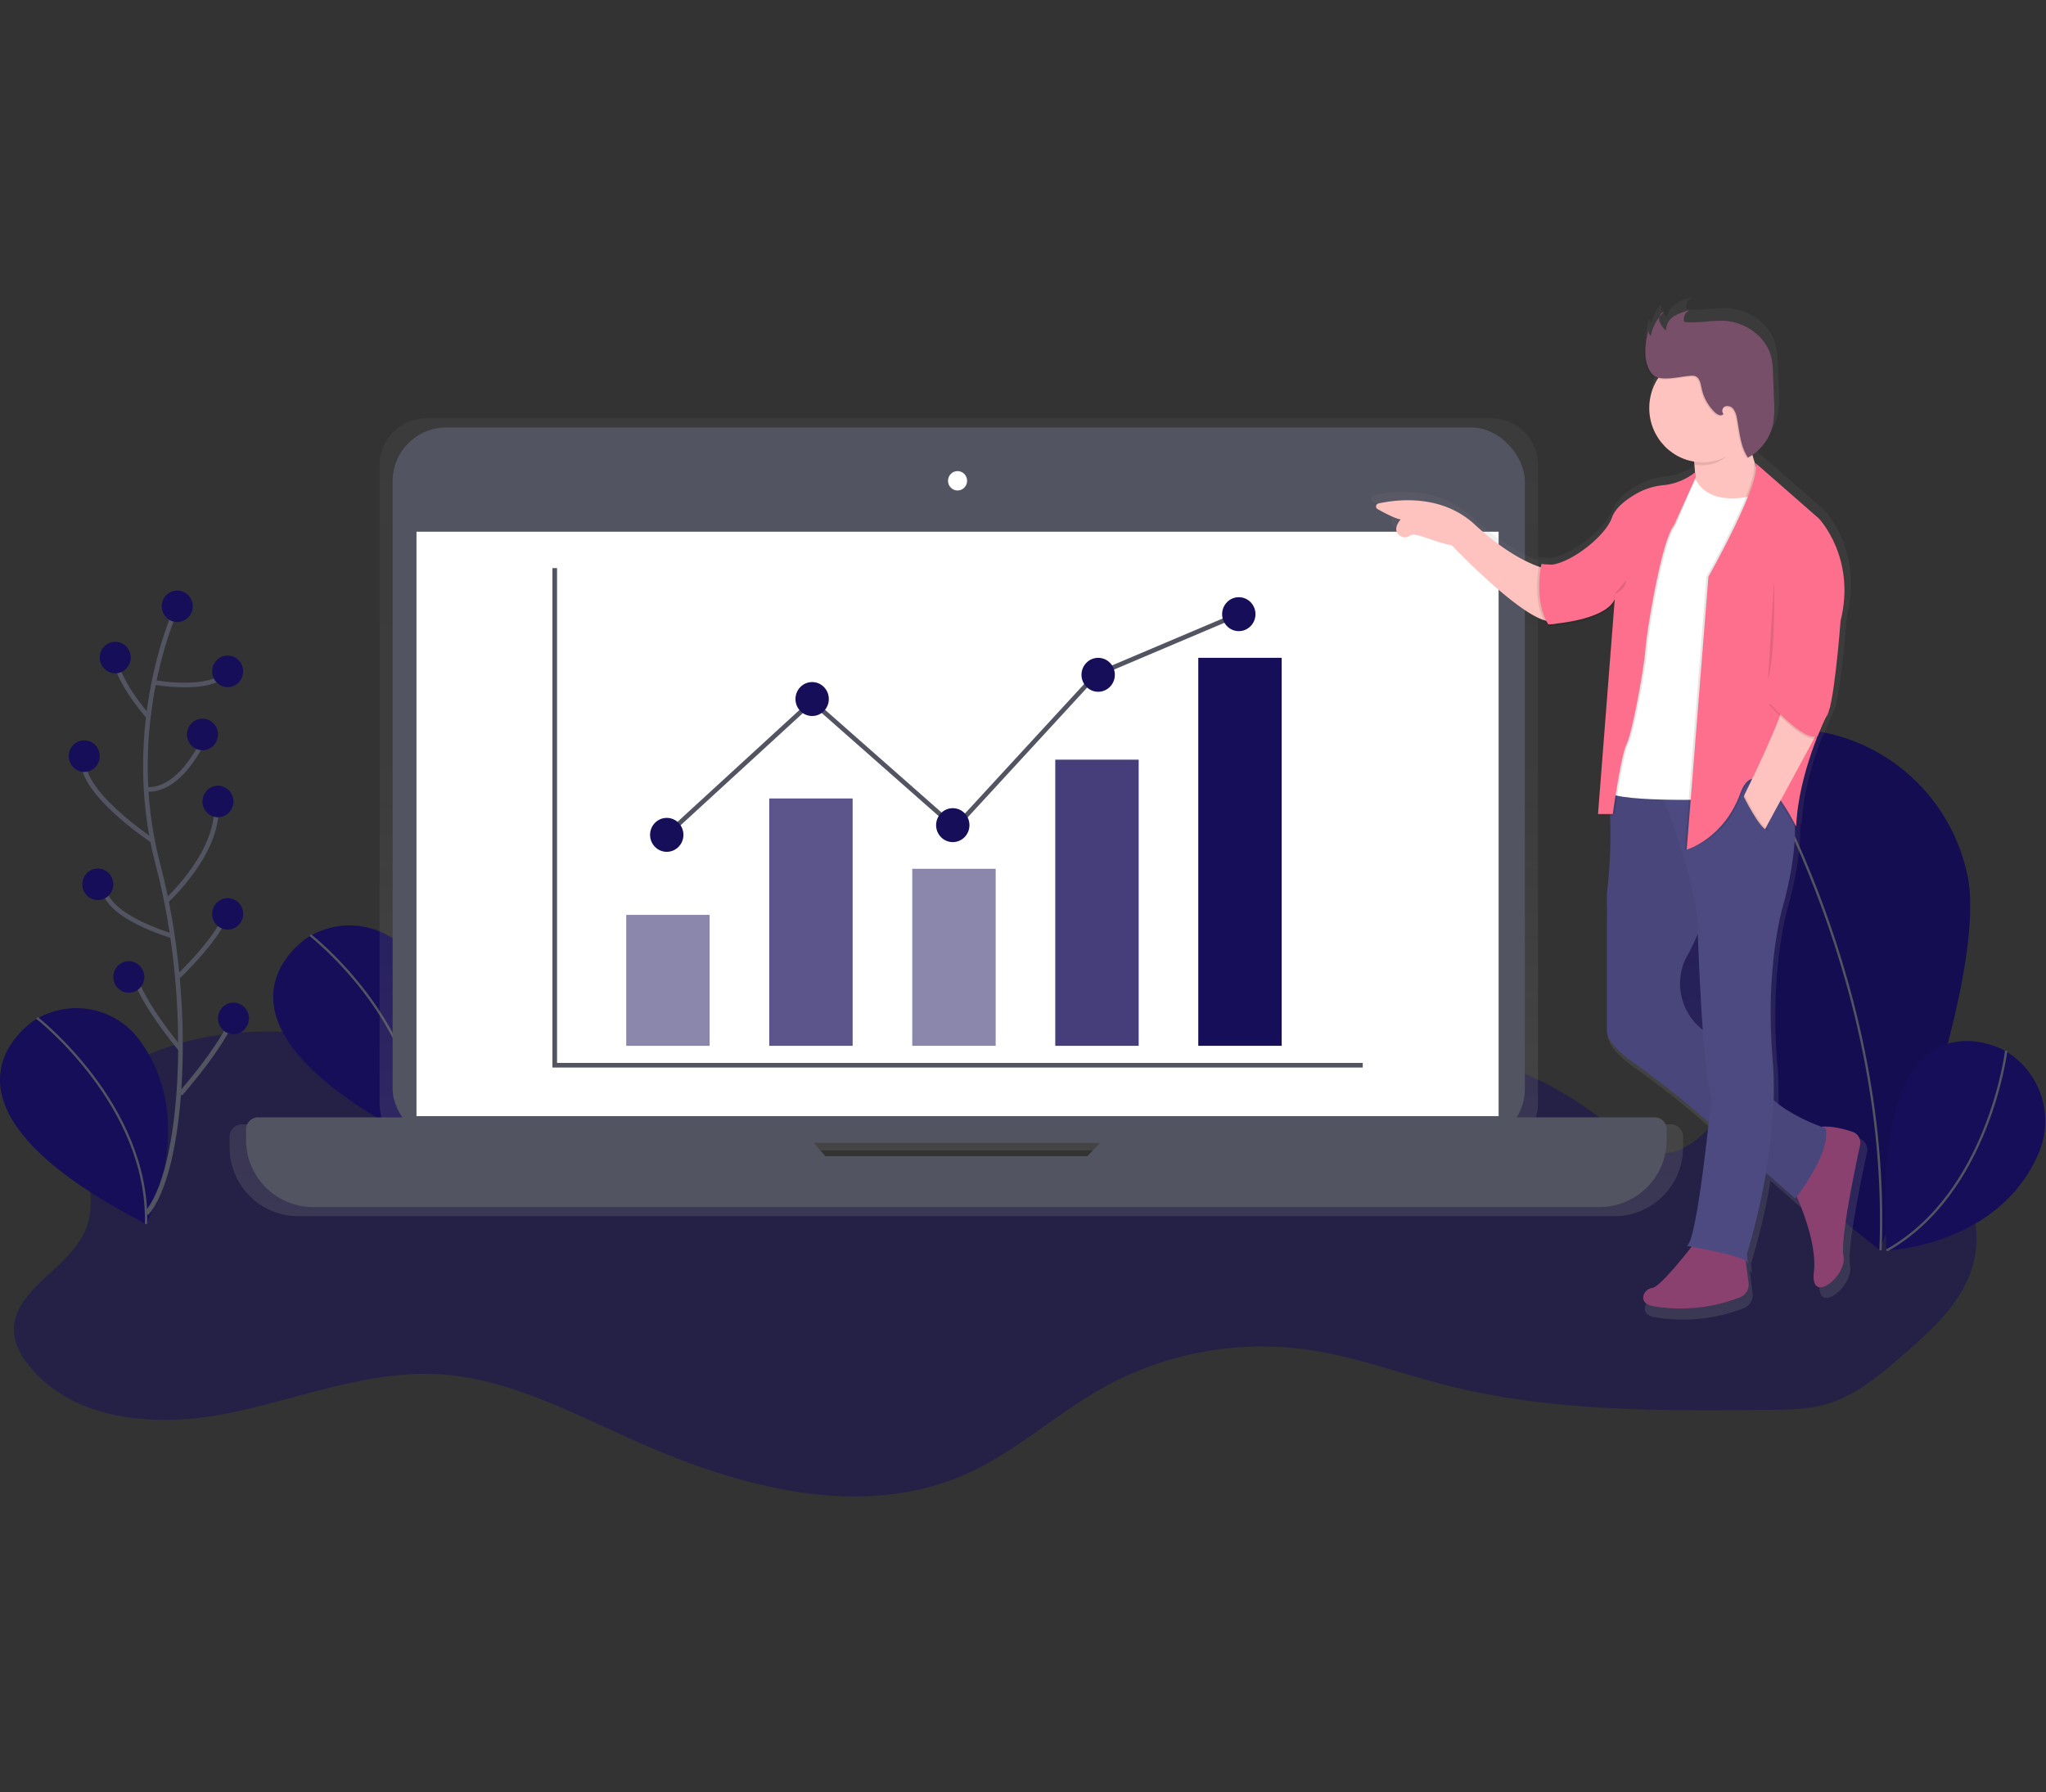 <svg xmlns="http://www.w3.org/2000/svg" xmlns:xlink="http://www.w3.org/1999/xlink" width="646" height="566" viewBox="0 0 646 566"><rect x="0" y="0" width="646" height="566" fill="#333333" stroke="none"/><defs><style>.a,.i{fill:#fff;}.a{stroke:#707070;}.b{isolation:isolate;clip-path:url(#a);}.c,.d,.k,.l{fill:#170e5a;}.c{opacity:0.5;}.e,.j{fill:none;stroke:#535461;stroke-miterlimit:10;}.e{stroke-width:0.73px;}.f{opacity:0.1;}.g{fill:url(#b);}.h{fill:#535461;}.j{stroke-width:1.459px;}.k{opacity:0.7;}.l{opacity:0.8;}.m{fill:url(#c);}.n{fill:#fec3be;}.o{fill:#8b416f;}.p{fill:#4d4981;}.q{opacity:0.05;}.r{fill:#fd6f8d;}.s{fill:#784f69;}</style><clipPath id="a"><rect class="a" width="646" height="566" transform="translate(1024 218)"/></clipPath><linearGradient id="b" x1="0.5" y1="1" x2="0.5" gradientUnits="objectBoundingBox"><stop offset="0" stop-color="gray" stop-opacity="0.251"/><stop offset="0.54" stop-color="gray" stop-opacity="0.122"/><stop offset="1" stop-color="gray" stop-opacity="0.102"/></linearGradient><linearGradient id="c" y1="1" y2="0" xlink:href="#b"/></defs><g class="b" transform="translate(-1024 -218)"><g transform="translate(1024 311.903)"><path class="c" d="M250.32,389.485c-39.042-13.727-83.682-25.347-120.159-5.62-4.623,2.5-9.178,5.648-11.669,10.332-6.579,12.322,3.878,28.3-1.218,41.326s-24.279,19.582-22.709,33.5c.413,3.637,2.349,6.929,4.63,9.767,14.289,17.763,40.484,19.561,62.624,15.153s43.794-13.548,66.334-12.4c21.66,1.137,41.587,11.709,61.433,20.608,33.458,15.043,72.534,25.836,105.965,10.717,15.318-6.929,27.982-18.728,42.643-26.966A103.407,103.407,0,0,1,502.97,473.8c14.891,2.135,29.106,7.508,43.679,11.213,33.1,8.41,67.647,8.134,101.754,7.8,6.349-.062,12.8-.138,18.885-1.984,9.009-2.755,16.441-9.1,23.6-15.3,9.4-8.148,19.3-17.1,22.337-29.287,3.581-14.464-3.831-29.838-14.824-39.667s-25.044-15.2-38.758-20.381c-3.384-1.267-7-2.555-10.464-1.6a14.245,14.245,0,0,0-5.889,3.836c-9.734,9.533-17.958,25.657-31.231,23.067-4.738-.923-8.617-4.277-12.366-7.377-20.022-16.531-46.955-29.294-71.119-20.16-17.673,6.681-30.148,23.838-48.058,29.893-12.739,4.312-26.581,2.445-39.983,3.285-19.494,1.212-38.467,8.224-57.988,7.8-49.777-1.088-91.249-49.523-140.824-44.908-3.885.358-8.122,1.267-10.505,4.394" transform="translate(-90.079 -141.492)"/><path class="d" d="M193.918,341.428s-41.364,25.409,34.913,64.545c0,0,16.807-31.752-1.773-57.643a24.772,24.772,0,0,0-32.49-7.246Z" transform="translate(-96.451 -139.507)"/><path class="e" d="M195.322,341.079s35.414,27.551,34.426,65.055" transform="translate(-97.36 -139.688)"/><path class="d" d="M750.018,316.592C758.4,347.773,722.652,436.6,722.652,436.6s-75.214-57.947-83.6-89.127a59.276,59.276,0,0,1,13.922-57.609,56.868,56.868,0,0,1,56.234-15.656,58.077,58.077,0,0,1,40.8,42.373Z" transform="translate(-129.225 -135.837)"/><path class="f" d="M750.018,316.592C758.4,347.773,722.652,436.6,722.652,436.6s-75.214-57.947-83.6-89.127a59.276,59.276,0,0,1,13.922-57.609,56.868,56.868,0,0,1,56.234-15.656,58.077,58.077,0,0,1,40.8,42.373Z" transform="translate(-129.225 -135.837)"/><path class="e" d="M683.011,275.967s46.819,71.922,43.32,161.022" transform="translate(-132.573 -136.049)"/><path class="d" d="M768.8,379.413s-42.453-23.5-37.079,63.25c0,0,35.414-1.288,47.984-30.685a25.714,25.714,0,0,0-10.282-32.2Z" transform="translate(-136.056 -141.669)"/><path class="e" d="M769.529,379.745s-5.483,45.032-37.776,63.1" transform="translate(-136.092 -141.849)"/><path class="d" d="M100.944,369.127s-41.384,25.4,34.9,64.517c0,0,16.807-31.752-1.773-57.643a24.771,24.771,0,0,0-32.49-7.246Z" transform="translate(-89.737 -141.054)"/><path class="e" d="M102.327,368.78s35.414,27.551,34.426,65.055" transform="translate(-90.646 -141.237)"/><path class="g" d="M622.952,391.171H579.463a14.968,14.968,0,0,0,1.516-6.592V183.072a14.689,14.689,0,0,0-14.56-14.816H229.79a14.689,14.689,0,0,0-14.56,14.816V384.586a14.966,14.966,0,0,0,1.516,6.592H171.721a3.818,3.818,0,0,0-2.731,1.155,3.955,3.955,0,0,0-1.121,2.785v3.161A21.73,21.73,0,0,0,189.407,420.2H605.265A21.73,21.73,0,0,0,626.8,398.279v-3.161a3.955,3.955,0,0,0-1.118-2.789A3.818,3.818,0,0,0,622.952,391.171ZM354.984,403.706l-3.75-4.3h92.583l-4.129,4.312Z" transform="translate(-95.378 -130.029)"/><rect class="h" width="357.471" height="225.911" rx="16.969" transform="translate(123.974 41.078)"/><rect class="i" width="341.666" height="184.557" transform="translate(131.501 74.009)"/><ellipse class="i" cx="3.012" cy="3.065" rx="3.012" ry="3.065" transform="translate(299.325 54.861)"/><path class="h" d="M450.869,402.04l-11.737,12.253H356.377L345.771,402.04H177.236a3.8,3.8,0,0,0-3.763,3.83v3.086a21.238,21.238,0,0,0,21.051,21.421H600.959a21.238,21.238,0,0,0,21.051-21.421V405.87a3.8,3.8,0,0,0-3.763-3.83Z" transform="translate(-95.783 -143.096)"/><path class="j" d="M188.785,90.6V247.588H443.9" transform="translate(-13.633 -5.105)"/><rect class="c" width="26.337" height="41.354" transform="translate(197.726 195.006)"/><rect class="k" width="26.337" height="78.114" transform="translate(242.88 158.246)"/><rect class="c" width="26.337" height="55.901" transform="translate(288.035 180.452)"/><rect class="l" width="26.337" height="90.367" transform="translate(333.189 145.992)"/><rect class="d" width="26.337" height="122.526" transform="translate(378.343 113.827)"/><path class="j" d="M226.9,175.7l45.906-42.119L317.964,173.4l44.4-48.242,45.154-19.148" transform="translate(-16.385 -5.966)"/><ellipse class="d" cx="5.266" cy="5.359" rx="5.266" ry="5.359" transform="translate(205.253 164.376)"/><ellipse class="d" cx="5.266" cy="5.359" rx="5.266" ry="5.359" transform="translate(295.562 161.311)"/><ellipse class="d" cx="5.266" cy="5.359" rx="5.266" ry="5.359" transform="translate(341.467 113.834)"/><ellipse class="d" cx="5.266" cy="5.359" rx="5.266" ry="5.359" transform="translate(251.159 121.486)"/><ellipse class="d" cx="5.266" cy="5.359" rx="5.266" ry="5.359" transform="translate(385.87 94.686)"/><path class="m" d="M710.482,393.419c-2.775-.93-6.891-2-10.153-1.626-3.107-1.15-10.41-4.133-15.4-8.623a115,115,0,0,0-.332-13.238c-2.552-29.528,3.188-48.992,3.188-48.992s4.508-14.85,4.014-27.172c.291.558.453.889.453.889.393-10.628,3.953-21.627,6.62-28.481a2.222,2.222,0,0,0,.3-.11l2.978-7.191a6.3,6.3,0,0,0,.562-1.329l.481-1.136-.142-.062c.047-.186.095-.386.142-.585h0c1.9-8.19,3.384-27.613,3.384-27.613,5.1-20.443-7.012-33.061-7.012-33.061l-20.563-18a2.69,2.69,0,0,1,.2.737l-.169-.152c-.291-.847-.609-1.86-.92-3.017a15.717,15.717,0,0,0,2.031-1.77,16.145,16.145,0,0,0,4.609-8.369,32.289,32.289,0,0,0,.3-7.576l-.338-8.685a28.025,28.025,0,0,0-.508-5.062c-1.55-6.888-8.488-11.709-15.453-12.026a55.516,55.516,0,0,0-6.633.358,43.857,43.857,0,0,1-5.415.117.962.962,0,0,1-.582-.158.875.875,0,0,1-.25-.6,3.023,3.023,0,0,1,.717-2.239,2.7,2.7,0,0,1,.934-.544l-.494.117a2.693,2.693,0,0,1,.812-.448,15.592,15.592,0,0,0-5.131,1.894,6.653,6.653,0,0,0-1.2,1.026,5.352,5.352,0,0,0-1.733,3.279,6.108,6.108,0,0,1-1.828-2.755,2.8,2.8,0,0,1,0-1.336q-.183.227-.352.468V130.2A14.027,14.027,0,0,0,644.9,135.8a2.21,2.21,0,0,1-.487-1.612q-.152.486-.284.971a2.285,2.285,0,0,1,0-.647,22.545,22.545,0,0,0-1.063,7.7c0,2.6,1.137,6.66,3.878,7.577a4.456,4.456,0,0,0,.433.117,17.782,17.782,0,0,0-1.273,16.556,17.264,17.264,0,0,0,12.881,10.2q.068.475.129,1h.108c.074.689.135,1.446.176,2.218a14.716,14.716,0,0,1-2.261,1.846,18.421,18.421,0,0,1-7.527,2.535,22.121,22.121,0,0,0-9.05,2.755c-3.283,1.867-6.9,4.587-8.041,7.893-1.9,5.51-12.333,14.085-19.332,15.153l-2.491-.145-.183-.055v.048l-.609-.034h-.2v.034l-.629-.034s-.061.3-.149.82c-3.52-1.233-11-4.649-20.733-13.638-10.83-10.008-25.484-8.038-31.136-6.778a.978.978,0,0,0-.75.822.99.99,0,0,0,.492,1c2.281,1.274,5.814,3.127,7.446,3.334,0,0-3.384,3.6.217,5.51a2.576,2.576,0,0,0,2.708-.269c1.746-1.3,6.6,1.646,13.632,3.182,0,0,19.846,20.9,29.7,24.107a14.479,14.479,0,0,0,.751,1.329l.609-.048v.048h.257l.074.689s15.324-.82,20.306-6.481a8.066,8.066,0,0,0,.968-1.054l-5.327,68.189h.047l-.047.647h3.919A152.931,152.931,0,0,1,631,316.4v44.453s-.2,3.912,7.784,9.643a299.276,299.276,0,0,1,24.178,19.072l.968.854c-1.469,13.6-4.542,38.957-7.107,39.9l1.584.282c-2.708,3.492-10.4,13.087-12.739,13.342-2.87.324-4.786,4.87,0,5.841a52.749,52.749,0,0,0,28.429-2.852,4.426,4.426,0,0,0,2.708-4.7l-.927-7.163a1,1,0,0,1,.406.434c.636,1.949,0-2.6,0-2.6a206,206,0,0,0,6.166-26.173l9.476,8.334s.19-.241.521-.689c2.322,5.359,6.464,16.324,5.537,24.355-1.273,11.02,10.83,1.295,9.564-5.193-1.029-5.248,3.574-27.5,5.368-35.816a3.707,3.707,0,0,0-2.437-4.312Z" transform="translate(-123.424 -127.766)"/><path class="n" d="M611.572,217.215s-9.029-1.584-22.418-13.941c-10.593-9.774-24.882-7.852-30.392-6.619a.951.951,0,0,0-.733.8.962.962,0,0,0,.482.977c2.227,1.24,5.679,3.051,7.3,3.258,0,0-3.337,3.513.21,5.393a2.515,2.515,0,0,0,2.667-.262c1.706-1.267,6.444,1.612,13.314,3.106,0,0,26.777,28.2,33,23.418Z" transform="translate(-123.548 -131.559)"/><path class="n" d="M665.429,177.079s2.491,10.772,0,18.376l11.209,1.584,9.964-5.069v-6.654a46.386,46.386,0,0,1-3.425-21.862Z" transform="translate(-131.303 -129.761)"/><path class="o" d="M699.638,424.081s8.123,16.159,6.85,26.931,10.586,1.267,9.341-5.069c-1.009-5.124,3.486-26.862,5.239-34.948a3.618,3.618,0,0,0-2.356-4.208c-3.743-1.254-10.011-2.79-13.158-.441C700.9,409.823,699.638,424.081,699.638,424.081Z" transform="translate(-133.773 -143.268)"/><path class="o" d="M665.173,443.94s-10.586,13.941-13.389,14.258-4.67,4.753,0,5.7a51.5,51.5,0,0,0,27.752-2.755,4.322,4.322,0,0,0,2.66-4.587l-1.787-13.569Z" transform="translate(-130.113 -145.384)"/><path class="p" d="M646.843,287.282l-10.153,1.378a153.847,153.847,0,0,1-.122,36.319v43.393s-.2,3.823,7.6,9.381a292.2,292.2,0,0,1,23.609,18.6l28.253,24.906s11.209-13.941,9.652-22.179c0,0-18.682-6.02-21.173-15.842-1.428-5.62-8.671-10.332-14.6-13.293a18.576,18.576,0,0,1-9.713-20.966,16.332,16.332,0,0,1,1.591-4.071c4.982-8.871,12.143-28.832,12.143-28.832l-13.7-26.573Z" transform="translate(-129.22 -136.682)"/><path class="q" d="M646.843,287.282l-10.153,1.378a153.847,153.847,0,0,1-.122,36.319v43.393s-.2,3.823,7.6,9.381a292.2,292.2,0,0,1,23.609,18.6l28.253,24.906s11.209-13.941,9.652-22.179c0,0-18.682-6.02-21.173-15.842-1.428-5.62-8.671-10.332-14.6-13.293a18.576,18.576,0,0,1-9.713-20.966,16.332,16.332,0,0,1,1.591-4.071c4.982-8.871,12.143-28.832,12.143-28.832l-13.7-26.573Z" transform="translate(-129.22 -136.682)"/><path class="p" d="M662.978,436.216s18.37,3.168,18.993,5.069,0-2.535,0-2.535,10.586-32.634,8.123-61.459,3.114-47.842,3.114-47.842,6.539-21.545,2.8-33.9-42.968-6.97-42.968-6.97,13.7,32.634,13.389,48.159c0,0,1.557,46.892,4.359,52.278C670.762,388.987,666.4,434.928,662.978,436.216Z" transform="translate(-130.409 -136.689)"/><path class="i" d="M663.924,186.611s1.868,11.709,20.55,6.654l-12.427,96.311s-36.118,1.267-35.807-3.168l7.446-58.291Z" transform="translate(-129.196 -131.055)"/><path class="f" d="M662.884,185.94a15.069,15.069,0,0,1-9,4.346,21.6,21.6,0,0,0-8.84,2.672c-3.2,1.825-6.769,4.477-7.852,7.707-2.18,6.337-15.88,16.792-22.107,14.574l2.18,19.01s17.748-.951,20.861-7.921l-5.286,67.837h4.67s2.491-18.376,4.359-22.178,5.6-24.713,5.916-29.783,4.982-34.218,9.03-39.26l6.092-15.05Z" transform="translate(-127.669 -131.017)"/><path class="f" d="M662.836,186.947a19.092,19.092,0,0,1-9.618,4.029,21.607,21.607,0,0,0-8.833,2.686c-3.2,1.825-6.769,4.477-7.852,7.707-2.18,6.337-15.879,16.792-22.107,14.574l2.18,19.01s17.748-.951,20.861-7.921l-5.293,67.8h4.67s2.491-18.376,4.359-22.179,5.6-24.713,5.916-29.783,4.982-34.218,9.029-39.26l6.687-14.767Z" transform="translate(-127.621 -131.074)"/><path class="r" d="M662.836,186.276a19.093,19.093,0,0,1-9.618,4.029,21.6,21.6,0,0,0-8.84,2.672c-3.2,1.825-6.769,4.477-7.852,7.707-2.179,6.337-15.88,16.792-22.107,14.574l2.18,19.01s17.748-.951,20.861-7.921l-5.286,67.837h4.67s2.491-18.376,4.359-22.178,5.6-24.713,5.916-29.783,4.982-34.218,9.029-39.26l6.694-14.733Z" transform="translate(-127.62 -131.036)"/><path class="f" d="M682.4,172.858c-.406-3,.406-4.877.778-8.4l-17.748,13.624s.426,1.839.751,4.532a16.637,16.637,0,0,0,2.708.22C675.048,182.839,679.481,177.942,682.4,172.858Z" transform="translate(-131.303 -129.817)"/><ellipse class="n" cx="16.814" cy="17.109" rx="16.814" ry="17.109" transform="translate(520.737 17.86)"/><path class="f" d="M649.342,146.224a22,22,0,0,1,1.354-8.465,2.141,2.141,0,0,0,.352,2.755,13.616,13.616,0,0,1,4.224-7.618c-1.2.2-1.814,1.708-1.516,2.907a6.612,6.612,0,0,0,2.078,2.975,5.333,5.333,0,0,1,2.565-4.5,15.224,15.224,0,0,1,5.009-1.846,2.957,2.957,0,0,0-1.922,3.031.854.854,0,0,0,.25.585.942.942,0,0,0,.569.152,42.827,42.827,0,0,0,5.259-.117,54.212,54.212,0,0,1,6.478-.351c6.769.289,13.571,4.994,15.088,11.709a27.385,27.385,0,0,1,.494,4.945l.332,8.479a31.53,31.53,0,0,1-.3,7.411,15.674,15.674,0,0,1-7.926,10.662c-2.444-3.6-2.66-8.231-3.506-12.522a6.4,6.4,0,0,0-1.056-2.755,2.353,2.353,0,0,0-2.606-.9,1.536,1.536,0,0,0-.548,2.424c-.677.813-1.943.207-2.708-.517a14.865,14.865,0,0,1-4.217-7.666c-.3-1.474-.609-3.292-2.031-3.8a3.714,3.714,0,0,0-1.5-.1c-2.965.207-7.6,1.453-10.471.5C650.452,152.733,649.342,148.766,649.342,146.224Z" transform="translate(-130.141 -128.027)"/><path class="s" d="M649.677,145.889a22,22,0,0,1,1.354-8.465,2.141,2.141,0,0,0,.352,2.755,13.616,13.616,0,0,1,4.224-7.618c-1.2.2-1.814,1.708-1.516,2.907a6.61,6.61,0,0,0,2.078,2.976,5.334,5.334,0,0,1,2.565-4.5,15.224,15.224,0,0,1,5.009-1.846,2.957,2.957,0,0,0-1.922,3.031.854.854,0,0,0,.25.585.942.942,0,0,0,.569.152,42.831,42.831,0,0,0,5.259-.117,54.211,54.211,0,0,1,6.478-.351c6.769.289,13.571,4.994,15.088,11.709a27.385,27.385,0,0,1,.494,4.945l.332,8.479a31.53,31.53,0,0,1-.3,7.411,15.675,15.675,0,0,1-7.926,10.662c-2.443-3.6-2.66-8.231-3.506-12.522a6.4,6.4,0,0,0-1.056-2.755,2.354,2.354,0,0,0-2.606-.9,1.536,1.536,0,0,0-.548,2.424c-.677.813-1.943.207-2.708-.517a14.865,14.865,0,0,1-4.217-7.666c-.3-1.474-.609-3.292-2.031-3.8a3.714,3.714,0,0,0-1.5-.1c-2.965.207-7.6,1.453-10.471.5C650.787,152.391,649.677,148.43,649.677,145.889Z" transform="translate(-130.165 -128.008)"/><path class="f" d="M613.5,216.983s-2.491,11.709,2.18,19.01l2.646-.22-1.442-18.6Z" transform="translate(-127.506 -132.752)"/><path class="r" d="M614.229,216.983s-2.491,11.709,2.18,19.01l2.647-.22-1.442-18.6Z" transform="translate(-127.559 -132.752)"/><path class="f" d="M684.719,183.117,704.8,200.7s11.832,12.357,6.85,32.317c0,0-2.18,29.149-4.67,30.416,0,0-8.718,17.743-9.341,34.535,0,0-11.676-23.921-16.969-9.347s-17.6,16.634-17.6,16.634l6.85-86.207S687.21,188.476,684.719,183.117Z" transform="translate(-131.133 -130.86)"/><path class="r" d="M685.391,183.117,705.473,200.7s11.832,12.357,6.85,32.317c0,0-2.18,29.149-4.67,30.416,0,0-8.718,17.743-9.341,34.535,0,0-12.3-25.188-17.6-10.614s-16.969,17.908-16.969,17.908l6.85-86.172S687.881,188.476,685.391,183.117Z" transform="translate(-131.182 -130.86)"/><path class="n" d="M695.921,261.747s4.982-3.485,13.077,6.02L689.071,304.52l-6.694-10.283S696.544,265.866,695.921,261.747Z" transform="translate(-132.527 -135.22)"/><path class="f" d="M691.773,263.647s11.02,12.591,15.318,10.573l3.98-9.429-14.939-6.53Z" transform="translate(-133.206 -135.06)"/><path class="r" d="M691.773,262.975s11.02,12.591,15.318,10.573l3.98-9.429-14.939-6.53Z" transform="translate(-133.206 -135.022)"/><path class="f" d="M682.956,293.651S688.2,304.589,691,305.222l-4.061,4.753-5.916-11.406Z" transform="translate(-132.429 -137.038)"/><path class="p" d="M682.619,294.008s5.246,10.938,8.041,11.571l-4.061,4.753-5.929-11.427Z" transform="translate(-132.404 -137.058)"/><path class="f" d="M693.306,222.352s.623,22.812-1.868,31.367" transform="translate(-133.181 -133.053)"/><path class="f" d="M639.085,226.788s3.736-1.267,3.736-4.436" transform="translate(-129.401 -133.053)"/><path class="j" d="M149.278,231.092s-17.748,37.359-6.092,81.572,7.953,97.117-3.669,110.2" transform="translate(-93.31 -133.541)"/><ellipse class="d" cx="4.894" cy="4.98" rx="4.894" ry="4.98" transform="translate(51.075 92.578)"/><path class="j" d="M142.109,256.342s18.4,3.375,23.291-3.444" transform="translate(-93.518 -134.76)"/><path class="j" d="M139.411,266.856s-11.067-12.46-10.458-19.933" transform="translate(-92.567 -134.426)"/><path class="j" d="M139.213,291.194s10.065,2.7,19.25-17.219" transform="translate(-93.309 -135.938)"/><path class="j" d="M140.377,308.2s-25.044-16.4-21.992-26.979" transform="translate(-91.787 -136.343)"/><path class="j" d="M146.326,327.815s17.545-15.842,15.71-31.429" transform="translate(-93.823 -137.19)"/><path class="j" d="M146.7,340.4s-22.337-6.35-21.66-16.31" transform="translate(-92.285 -138.739)"/><path class="j" d="M150.061,354.027s14.072-13.266,15.907-21.352" transform="translate(-94.093 -139.219)"/><path class="j" d="M149.947,377.652s-14.438-17.15-15.054-25.863" transform="translate(-92.997 -140.287)"/><path class="j" d="M151.119,392.622s16.157-18.266,17.375-26.979" transform="translate(-94.169 -141.061)"/><ellipse class="d" cx="4.894" cy="4.98" rx="4.894" ry="4.98" transform="translate(31.493 108.764)"/><ellipse class="d" cx="4.894" cy="4.98" rx="4.894" ry="4.98" transform="translate(25.99 180.369)"/><ellipse class="d" cx="4.894" cy="4.98" rx="4.894" ry="4.98" transform="translate(21.705 139.897)"/><ellipse class="d" cx="4.894" cy="4.98" rx="4.894" ry="4.98" transform="translate(66.988 113.124)"/><ellipse class="d" cx="4.894" cy="4.98" rx="4.894" ry="4.98" transform="translate(66.988 189.709)"/><ellipse class="d" cx="4.894" cy="4.98" rx="4.894" ry="4.98" transform="translate(59.035 133.05)"/><ellipse class="d" cx="4.894" cy="4.98" rx="4.894" ry="4.98" transform="translate(68.822 222.715)"/><ellipse class="d" cx="4.894" cy="4.98" rx="4.894" ry="4.98" transform="translate(35.777 209.635)"/><ellipse class="d" cx="4.894" cy="4.98" rx="4.894" ry="4.98" transform="translate(63.929 154.216)"/></g></g></svg>